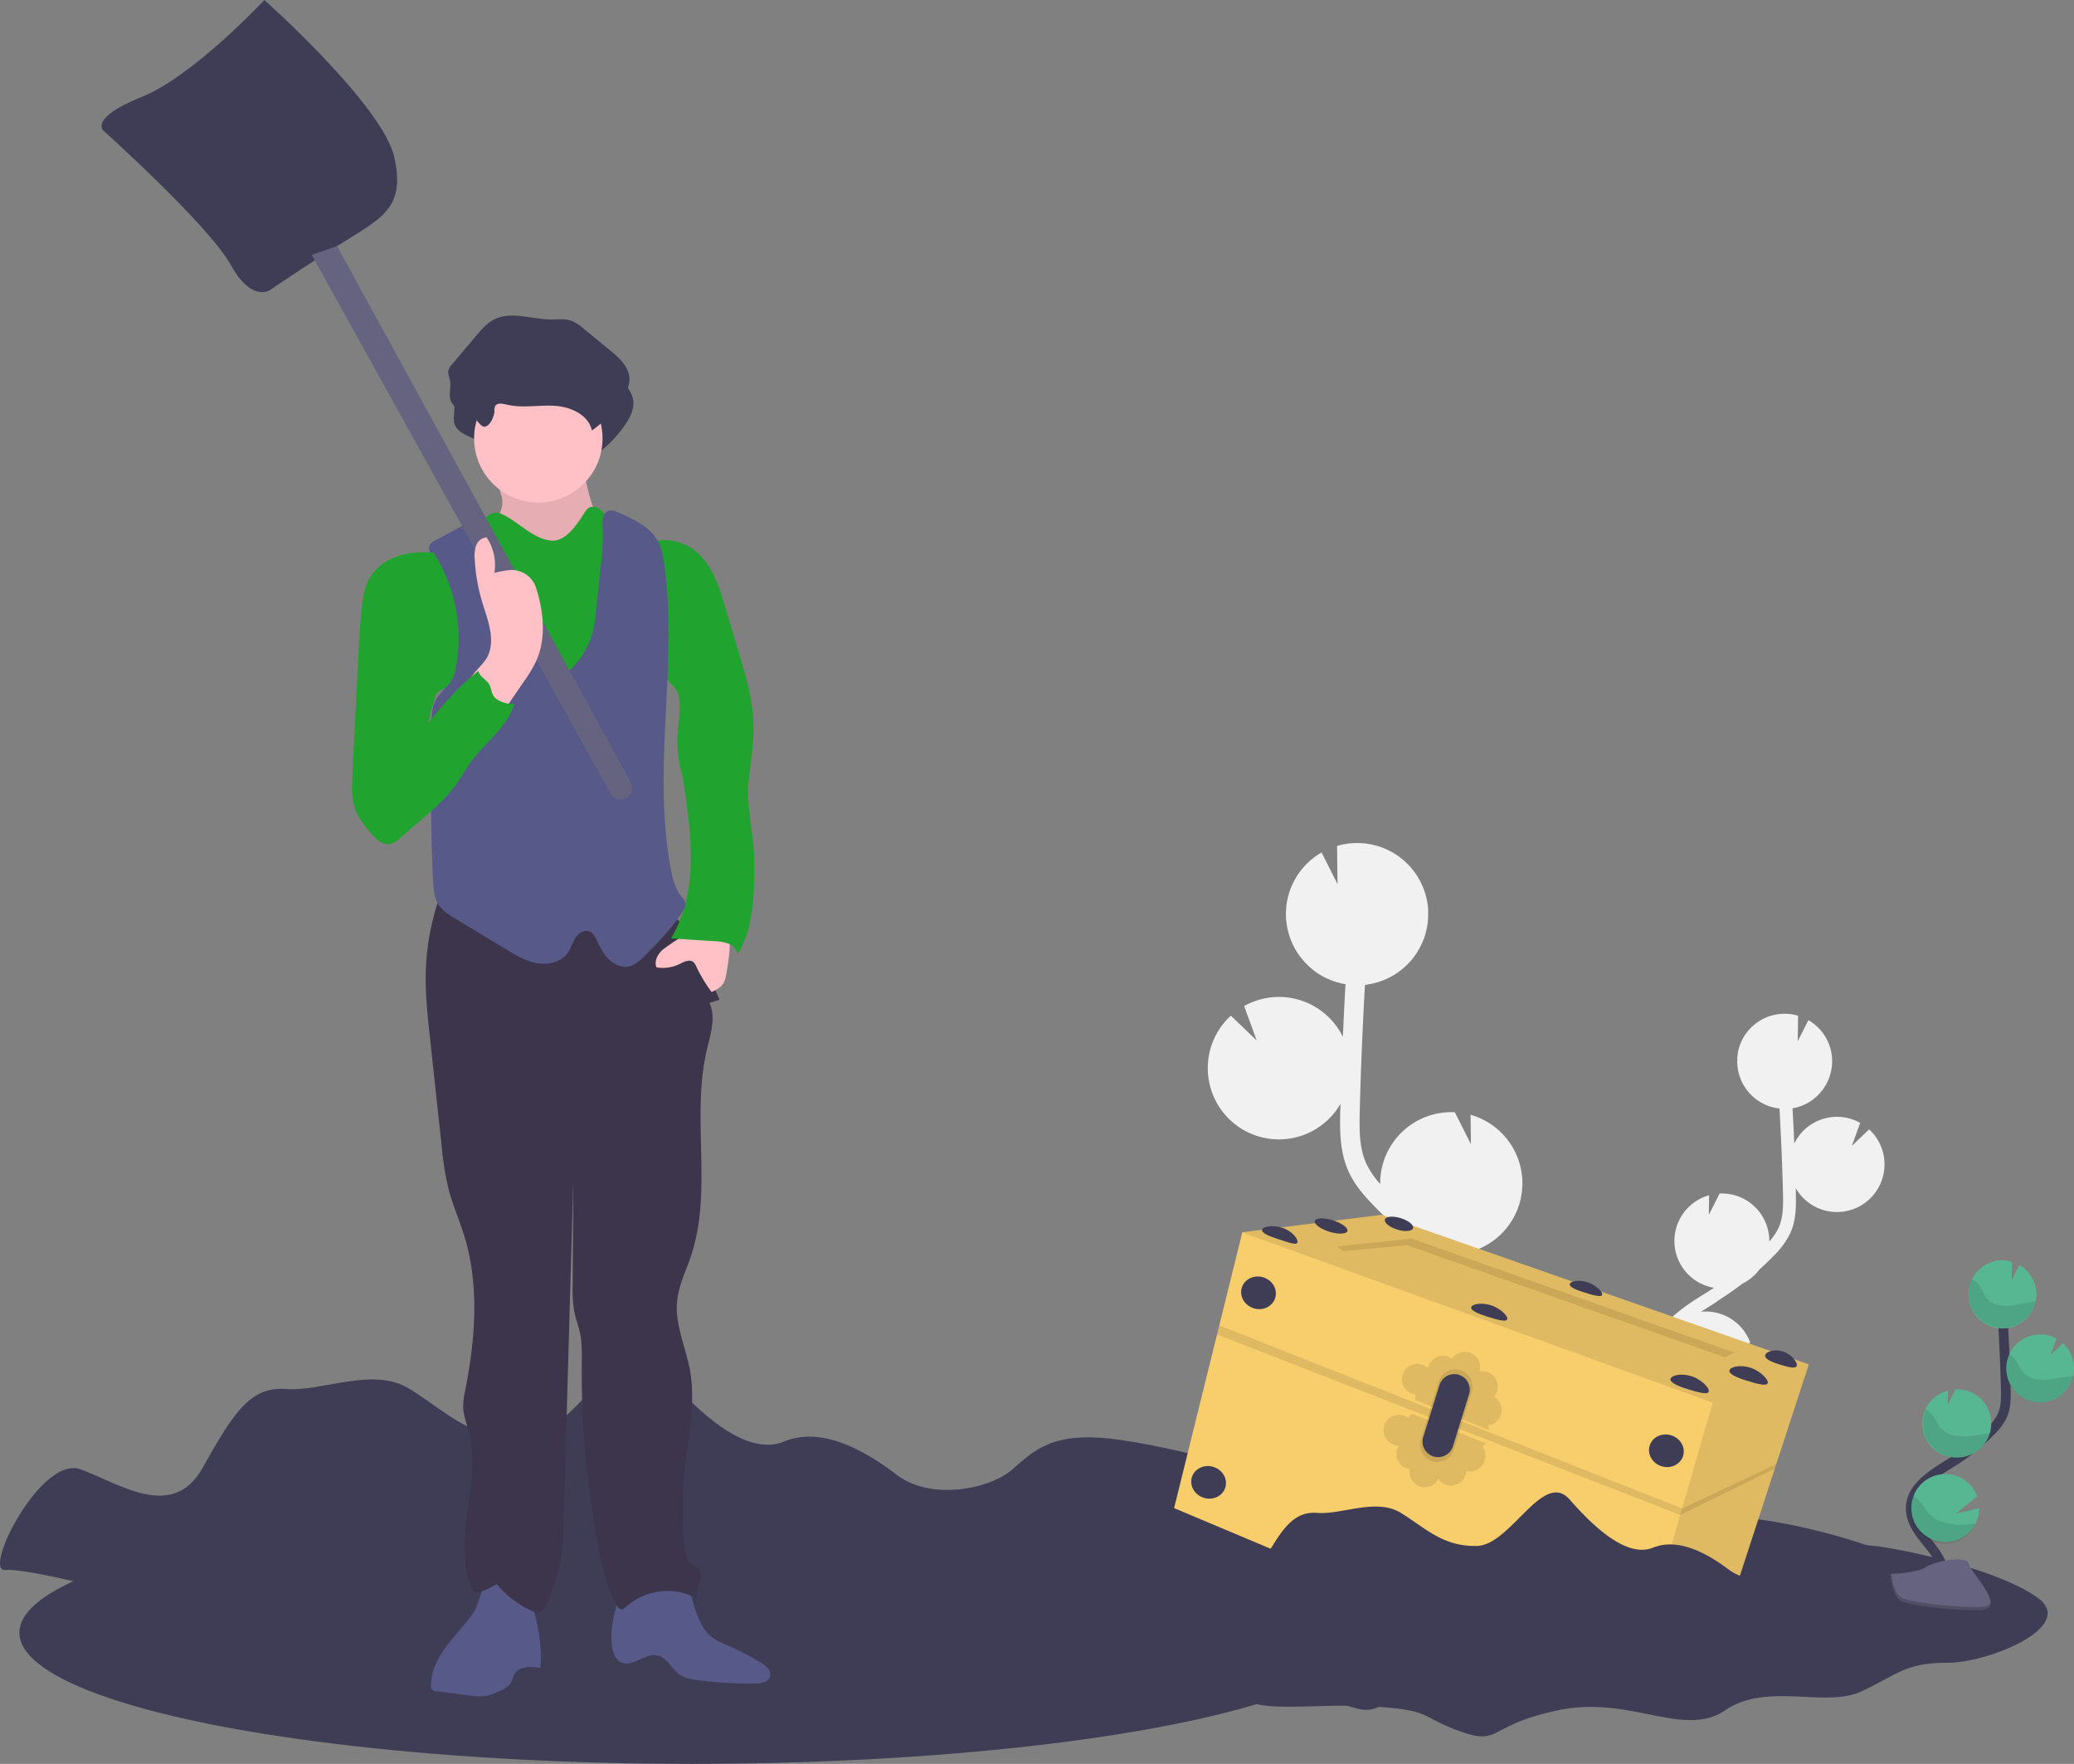 <svg data-name="Layer 1" xmlns="http://www.w3.org/2000/svg" width="853.78" height="726"><rect width="100%" height="100%" fill="#808080" stroke="none"/><ellipse cx="284.98" cy="672" rx="277" ry="54" fill="#3f3d56"/><path d="M63.25 659S11.89 645.19 2.2 646.21s14.68-47.36 30.91-41.46 37.87 21.42 50.24-.5 19.31-33.72 34.38-32.54 35.94-9.43 51 0 25.64 21.06 46.44 20.56 40.52-47.69 56.72-28.81 35.63 36.15 50.86 29.87 32.61 3.16 46.52 13.78 38.26 5.9 47.53-2.36 16.24-14.16 35.94-13 82.31 15.34 105.5 33-30.14 40.12-55.65 40.12-30.14 7.08-52.17 17.7-58-5.9-83.47 11.8-58-9.44-102 0-34.78 22.41-60.29 13-16.23-13-53.33-15.34-77.67 5.9-81.15-9.44-26.64-18.88-40.56-23.6 33.63.01 33.63.01z" fill="#3f3d56"/><path d="M702.97 531.72l2-1.28.59-.38a19.55 19.55 0 0 1-2-38.1l-.1 8.06 4.43-8.77a19.56 19.56 0 0 1 20.45 18.63v1.11a23.3 23.3 0 0 0 3.86-5.7c1.88-4.19 1.91-8.92 1.77-14.68-.3-11.4-.79-22.89-1.43-34.35a19.54 19.54 0 0 1-17.37-18.51 17.38 17.38 0 0 1 0-1.77v-.44c0-.57.09-1.13.18-1.69a2.56 2.56 0 0 1 0-.27c.07-.47.17-.93.28-1.39 0-.17.09-.34.13-.51.14-.5.29-1 .47-1.48.06-.16.12-.31.19-.47.14-.36.29-.71.45-1.06.08-.18.16-.37.25-.55l.07-.14a19.57 19.57 0 0 1 23-9.92l-.13 10.49 4.38-8.66a19.53 19.53 0 0 1 9.76 16 19.17 19.17 0 0 1-.43 5.05c0 .14-.08.27-.11.41s-.13.52-.2.77-.19.65-.3 1-.16.48-.25.72-.29.68-.44 1c-.09.19-.17.39-.26.59-.25.5-.52 1-.81 1.48-.1.17-.22.33-.32.49-.21.32-.42.65-.65 1s-.29.38-.44.56-.43.54-.66.8-.33.36-.5.54-.48.5-.74.74l-.51.48-.89.74-.46.36c-.47.34-.94.66-1.44 1l-.28.16a14.09 14.09 0 0 1-1.27.69l-.56.25c-.35.16-.71.32-1.08.45l-.64.23c-.36.13-.72.24-1.09.34l-.66.17c-.4.1-.81.18-1.22.25h-.08q.4 7.26.72 14.51a19.54 19.54 0 0 1 27.14-8.49l-3.45 9.48 7.11-6.83a19.49 19.49 0 0 1 6.32 13.5 19.21 19.21 0 0 1-.5 5.39 19.55 19.55 0 0 1-36 5.33v1.47c.13 5.08.29 11.4-2.24 17a34.54 34.54 0 0 1-7.2 9.72c-1.78 1.81-3.62 3.56-5.5 5.26a19.66 19.66 0 0 1-7.07 5.87q-4.65 3.58-9.62 6.71l-1.73 1.26c-1.86 1.16-3.77 2.34-5.64 3.57l1-.08a19.56 19.56 0 0 1 19.25 12.73l-12.22 10 13.45-3.12a19.59 19.59 0 0 1-28 17.62c.31.37.61.75.91 1.13l1.78 2.22c8 10.08 10.17 19.64 6.23 26.93l-4.79-2.59c3.83-7.1-1.93-16.18-5.71-21-.57-.73-1.16-1.46-1.75-2.19-5.08-6.31-10.84-13.47-10.7-22.25.1-13.24 12.95-21.2 23.27-27.59zm-96.65-13.33l-3.07-1.92c-.3-.18-.59-.37-.88-.56a29.29 29.29 0 0 0 3-57.06l.15 12.07-6.63-13.13h-.08a29.29 29.29 0 0 0-30.62 27.9v1.66a35 35 0 0 1-5.79-8.55c-2.81-6.26-2.86-13.35-2.64-22 .44-17.08 1.18-34.29 2.14-51.44a29.27 29.27 0 0 0 26-27.71v-3.32c-.06-.85-.14-1.69-.27-2.52 0-.14 0-.27-.07-.41-.12-.7-.27-1.39-.44-2.08-.06-.26-.12-.51-.19-.77-.21-.75-.43-1.48-.7-2.21-.08-.24-.18-.47-.28-.71-.21-.54-.43-1.06-.67-1.58-.13-.28-.25-.55-.38-.82a2 2 0 0 1-.1-.21 29.27 29.27 0 0 0-24.75-16 29.61 29.61 0 0 0-9.64 1.16l.19 15.71-6.55-13a29.11 29.11 0 0 0-14 31.56c0 .2.11.4.16.61.09.39.19.77.29 1.15s.3 1 .46 1.45.24.72.38 1.07c.19.52.42 1 .65 1.53.13.3.25.6.39.89.37.75.77 1.49 1.21 2.21.15.26.32.5.48.74.32.49.63 1 1 1.44.21.29.44.56.66.84s.65.81 1 1.2l.74.81q.54.57 1.11 1.11l.77.71c.43.38.88.75 1.34 1.1.23.18.45.37.69.55.69.51 1.4 1 2.14 1.44.14.09.29.16.43.24.62.36 1.25.71 1.89 1l.85.38c.53.24 1.06.47 1.61.67.32.13.64.24 1 .35.54.18 1.09.35 1.64.5l1 .26c.61.14 1.22.26 1.83.37h.12q-.62 10.86-1.08 21.72a29.27 29.27 0 0 0-40.65-12.7l5.18 14.18-10.65-10.22a29.13 29.13 0 0 0-9.46 20.22 28.75 28.75 0 0 0 .74 8.07 29.27 29.27 0 0 0 53.85 8c0 .74 0 1.48-.07 2.21-.19 7.61-.44 17.07 3.35 25.52 2.57 5.73 6.71 10.37 10.79 14.54q4 4.08 8.24 7.88a29.31 29.31 0 0 0 10.57 8.8q7 5.35 14.42 10l3.1 1.92c2.78 1.73 5.64 3.51 8.44 5.35-.49 0-1-.1-1.48-.12a29.28 29.28 0 0 0-28.83 19.06l18.29 14.89-20.13-4.66a29.32 29.32 0 0 0 42 26.38c-.46.56-.91 1.12-1.36 1.69-.9 1.12-1.8 2.23-2.67 3.33-11.91 15.09-15.22 29.4-9.33 40.32l7.18-3.87c-5.74-10.63 2.89-24.23 8.55-31.39.85-1.09 1.73-2.18 2.62-3.28 7.61-9.45 16.23-20.17 16-33.31-.49-19.71-19.72-31.6-35.18-41.21z" fill="#f1f1f1"/><path d="M457.97 669.56s-34.61-9.16-41.13-8.49 9.89-31.34 20.82-27.44 25.52 14.18 33.85-.33 13-22.32 23.17-21.54 24.21-6.25 34.36 0 17.27 13.94 31.29 13.61 27.29-31.57 38.22-19.08 24 23.94 34.26 19.78 22 2.09 31.35 9.12 25.77 3.91 32-1.56 10.94-9.37 24.22-8.59 55.45 10.15 71.07 21.87-20.31 26.55-37.49 26.55-20.31 4.69-35.15 11.72-39.05-3.91-56.23 7.81-39.05-6.25-68.73 0-23.43 14.84-40.62 8.59-10.93-8.59-35.92-10.15-52.33 3.9-54.68-6.25-18-12.5-27.33-15.62 22.67 0 22.67 0z" fill="#3f3d56"/><path fill="#f8ce6d" d="M744.61 561.58l-13.4 41.07-.58 1.79-22.43 68.76-38.4 25.95-186.47-78.41L501 549.28l.94-3.76 9.46-38.25.02-.09 57.4-7.18 175.79 61.58z"/><path opacity=".1" d="M744.61 561.58L708.2 673.2l-38.4 25.95 35.25-121.81-193.65-70.07.02-.09 57.4-7.18 175.79 61.58z"/><path opacity=".1" d="M553.24 514.93l-3.09-1.88 30.98-3.25 132.72 46.92-3.74 1.96-130.93-46.17-25.94 2.42zm177.97 87.72l-38.76 18.23-190.51-75.36-.94 3.76 190.68 74.28 38.95-19.12"/><ellipse cx="691.21" cy="619.15" rx="6.67" ry="7.2" transform="rotate(-72.75 545.561 693.158)" fill="#3f3d56"/><ellipse cx="859.13" cy="684.17" rx="6.67" ry="7.2" transform="rotate(-72.75 713.473 758.182)" fill="#3f3d56"/><ellipse cx="832.58" cy="764.93" rx="6.67" ry="7.2" transform="rotate(-72.75 686.92 838.924)" fill="#3f3d56"/><ellipse cx="670.66" cy="697.17" rx="6.67" ry="7.2" transform="rotate(-72.75 525.01 771.17)" fill="#3f3d56"/><path d="M534.11 511.38c-.4 1.3-3.61 0-7.69-1.28s-7.26-2.68-6.86-4 4.24-2 8.32-.73 6.64 4.71 6.23 6.01z" fill="#3f3d56"/><ellipse cx="721.08" cy="591.65" rx="2.46" ry="7.02" transform="rotate(-72.75 575.433 665.654)" fill="#3f3d56"/><path d="M620.47 543c-.4 1.3-4.41.1-8.3-1.11s-6.92-2.56-6.52-3.86 4.09-2 8-.83 7.24 4.48 6.82 5.8zm82.96 29.79c-.45 1.46-4.71.19-8.84-1.09s-7.34-2.75-6.89-4.21 4.4-2.35 8.53-1.07 7.66 4.91 7.2 6.37zm24.26-3.5c-.46 1.46-4.71.19-8.84-1.09s-7.35-2.75-6.89-4.21 4.4-2.35 8.53-1.07 7.65 4.91 7.2 6.37zm11.96-7.13c-.46 1.46-4 .42-7.38-.64s-6-2.34-5.59-3.8 3.82-2.54 7.23-1.48 6.19 4.46 5.74 5.92zm-80.11-29.22c-.36 1.16-4 .09-7.46-1s-6.23-2.31-5.86-3.47 3.67-1.83 7.17-.75 6.5 4.05 6.15 5.22z" fill="#3f3d56"/><ellipse cx="749.03" cy="590.77" rx="2.46" ry="6.06" transform="rotate(-72.75 603.38 664.774)" fill="#3f3d56"/><path d="M617.89 582.25a6.32 6.32 0 0 0-2.9-7.36 6.43 6.43 0 0 0 1.31-2.33 6.32 6.32 0 0 0-7.24-8.08 6.32 6.32 0 0 0-11.34-5.25 6.32 6.32 0 0 0-9.74 3.25c0 .14-.07.27-.1.4l-.22.11a6.32 6.32 0 1 0-6.11 10.73 5.65 5.65 0 0 0 1 .22l.08 2.32 30.26 12.37-.2-2a6.34 6.34 0 0 0 5.2-4.38zm-7.07 19.86a6.33 6.33 0 0 1-7.2 3.29 6.18 6.18 0 0 1-.67 2.58 6.32 6.32 0 0 1-8.49 2.81 6.43 6.43 0 0 1-2.33-2 6.32 6.32 0 0 1-11.8-4.09 6.42 6.42 0 0 1-2-.62 6.32 6.32 0 0 1-2.81-8.48l.2-.37-.08-.23a6.25 6.25 0 0 1-2.63-.67 6.35 6.35 0 0 1 5.74-11.33 6.59 6.59 0 0 1 .85.51l1.66-1.61 30.44 12.17-1.53 1.3a6.32 6.32 0 0 1 .65 6.74z" opacity=".1"/><path d="M592.24 568.64l-7.35 23.82a7.16 7.16 0 0 0 4.33 8.83 7.15 7.15 0 0 0 9.32-4.58l7.35-23.83a7.14 7.14 0 0 0-5.08-9 7.14 7.14 0 0 0-8.57 4.76z" opacity=".1"/><path d="M592.56 570.09l-6.67 21.36a6.4 6.4 0 0 0 3.89 7.91 6.41 6.41 0 0 0 8.35-4.11l6.63-21.37a6.42 6.42 0 0 0-4.56-8.12 6.42 6.42 0 0 0-7.64 4.33zm-86.95 110.4s-34.61-9.16-41.13-8.48 9.89-31.35 20.82-27.44 25.52 14.17 33.85-.34 13-22.31 23.17-21.53 24.21-6.25 34.36 0 17.27 13.93 31.29 13.6 27.29-31.57 38.23-19.07 24 23.93 34.26 19.78 22 2.09 31.34 9.12 25.78 3.9 32-1.56 10.93-9.38 24.21-8.6 55.45 10.16 71.07 21.87-20.3 26.56-37.49 26.56-20.3 4.68-35.14 11.71-39.06-3.9-56.24 7.81-39.05-6.24-68.73 0-23.43 14.84-40.61 8.6-10.94-8.6-35.93-10.16-52.33 3.91-54.67-6.25-17.95-12.49-27.33-15.62 22.67 0 22.67 0z" fill="#3f3d56"/><path d="M799.38 654.17c3-5.51-.4-12.27-4.28-17.18s-8.62-10-8.52-16.29c.15-9 9.7-14.31 17.33-19.09a84 84 0 0 0 15.56-12.51 22.61 22.61 0 0 0 4.78-6.4c1.58-3.52 1.54-7.52 1.44-11.37q-.49-19.26-1.91-38.49" fill="none" stroke="#3f3d56" stroke-miterlimit="10" stroke-width="4"/><path d="M838.29 532.14a14 14 0 0 0-7-11.5l-3.14 6.22.1-7.53a14.19 14.19 0 0 0-4.63-.56 14 14 0 1 0 14.68 13.37zm-25.03 94.99a14 14 0 1 1 .68-11.3l-8.77 7.17 9.65-2.23a14 14 0 0 1-1.56 6.36zm-6.93-27.25a14 14 0 0 1-4.44-27.53l-.07 5.78 3.17-6.29a14 14 0 0 1 14.7 13.36 13.84 13.84 0 0 1-.6 4.79 14 14 0 0 1-12.76 9.89zm34.07-22.67a14 14 0 1 1 6.21-26.27l-2.48 6.8 5.1-4.9a14 14 0 0 1 4.53 9.69 13.79 13.79 0 0 1-.35 3.87 14 14 0 0 1-13.01 10.81z" fill="#57b793"/><path d="M836.4 535.88c-3.24.35-6.39 1.36-9.64 1.56s-6.82-.57-8.87-3.1c-1.11-1.36-1.67-3.08-2.6-4.57a10 10 0 0 0-3.54-3.33 14 14 0 1 0 26.24 9.32q-.79.03-1.59.12zm4 41.33a14.05 14.05 0 0 1-13.35-20 10.37 10.37 0 0 1 2.84 2.79c1 1.51 1.61 3.26 2.79 4.64 2.18 2.57 5.91 3.41 9.3 3.26s6.66-1.12 10-1.43c.47 0 1-.07 1.42-.08a14 14 0 0 1-13 10.82zm-34.07 22.67a14 14 0 0 1-13.44-19.76 11.32 11.32 0 0 1 3 2.85c1.09 1.54 1.77 3.32 3 4.74 2.37 2.63 6.35 3.56 9.94 3.48s6.82-.93 10.27-1.2a14 14 0 0 1-12.77 9.89zm6.93 27.25a14.013 14.013 0 0 1-25.58-11.45 14 14 0 0 1 3.07 2.75c1.34 1.62 2.22 3.47 3.76 5 2.87 2.82 7.5 4 11.63 4.09a60 60 0 0 0 7.12-.39z" opacity=".1"/><path d="M778.21 647.82s11.08-.34 14.42-2.72 17-5.21 17.87-1.4 16.64 19 4.14 19.06-29.06-1.94-32.39-4-4.04-10.94-4.04-10.94z" fill="#656380"/><path d="M814.89 661.44c-12.51.1-29.06-2-32.39-4-2.54-1.55-3.55-7.09-3.89-9.65h-.37s.7 8.94 4 11 19.88 4.07 32.39 4c3.61 0 4.85-1.31 4.79-3.21-.53 1.12-1.87 1.83-4.53 1.86z" opacity=".2"/><path d="M205.2 179.18a4.51 4.51 0 0 1 .31-2.14c.81-1.44 2.93-1.05 4.53-.64 6.44 1.62 13.22.15 19.84.53s14.09 3.69 15.42 10.19a48.25 48.25 0 0 0 12.23-12.57c1.84-2.75 3.44-5.9 3.19-9.2-.36-4.76-4.35-8.32-8.05-11.34l-11-9a16.51 16.51 0 0 0-4.94-3.14c-2.54-.87-5.32-.46-8-.46-8 0-16.57-3.64-23.71 0-3 1.53-5.22 4.15-7.38 6.71l-9.84 11.65a6.13 6.13 0 0 0-1.57 2.67c-.28 1.42.45 2.82.7 4.25.47 2.6-.66 5.37.21 7.87 1.43 4.15 6.46 4.74 9.54 7.11 1.15.89 2.95 3.89 4.31 3.86 2.44-.03 4.14-4.44 4.21-6.35z" fill="#3f3d56"/><path d="M206.82 207c-.11 3.24-2 6.12-3.82 8.81-2.43 3.58-5 7.3-8.84 9.3a84.94 84.94 0 0 0 62.78 6.62c3.37-1 7.35-3.08 7.15-6.59-4-1.09-8.14-2.22-11.54-4.63-4.06-2.88-6.74-7.36-8.47-12s-2.61-9.6-3.82-14.43a2.72 2.72 0 0 0-.62-1.34 2.76 2.76 0 0 0-1.9-.5l-13.32-.24c-5.47 0-11.41-.13-16.49 2.19-6.32 2.9-.93 7.43-1.11 12.81z" fill="#ffc0c6"/><path d="M206.82 207c-.11 3.24-2 6.12-3.82 8.81-2.43 3.58-5 7.3-8.84 9.3a84.94 84.94 0 0 0 62.78 6.62c3.37-1 7.35-3.08 7.15-6.59-4-1.09-8.14-2.22-11.54-4.63-4.06-2.88-6.74-7.36-8.47-12s-2.61-9.6-3.82-14.43a2.72 2.72 0 0 0-.62-1.34 2.76 2.76 0 0 0-1.9-.5l-13.32-.24c-5.47 0-11.41-.13-16.49 2.19-6.32 2.9-.93 7.43-1.11 12.81z" opacity=".1"/><path d="M195.23 663.24c-3.28 5-7.57 9.23-11.17 14s-6.61 10.33-6.65 16.3a2.58 2.58 0 0 0 .69 2.1 2.7 2.7 0 0 0 1.37.43l13.9 1.78a23.29 23.29 0 0 0 6.4.22 22.7 22.7 0 0 0 6.56-2.39 9.05 9.05 0 0 0 3.94-3c.67-1.1.85-2.45 1.49-3.57 1.93-3.39 6.79-3.24 10.65-2.65 1.11-10.31-1.74-20.59-4.57-30.57a4 4 0 0 0-.77-1.68 4 4 0 0 0-1.81-1c-3.33-1.09-11.38-5.36-14.18-3.36-2.05 1.48-4.19 10.74-5.85 13.39zm67.02 20.33c2.67-1.25 5.52-2.86 8.4-2.2 4.06.91 5.87 5.71 9.32 8 2.12 1.43 4.74 1.85 7.27 2.18a169.42 169.42 0 0 0 23.5 1.39c2.51 0 5.67-.6 6.28-3s-1.7-4.31-3.75-5.56a110 110 0 0 0-13.88-7.21 27.83 27.83 0 0 1-6.62-3.52c-3.43-2.77-5.1-7.11-6.63-11.24-1.23-3.32-2.36-10.49-4.88-13-2.76-2.71-6.47-.91-9.93-.15-5.38 1.18-11.68 2-15.14 6.83-5.06 7.07-8.95 34.43 6.06 27.48z" fill="#575a88"/><path d="M182.74 364.46a101.94 101.94 0 0 0-7.46 35.54c-.24 9.11.74 18.19 1.73 27.25q2.37 22 4.76 44a124.13 124.13 0 0 0 2.87 18.11c1.73 6.65 4.54 13 6.55 19.54 6.22 20.38 4.45 42.36.34 63.27a31.61 31.61 0 0 0-.86 7c.12 3.53 1.48 6.89 2.36 10.31 5.38 20.85-7 44 1.08 64a3.17 3.17 0 0 0 1.27 1.75 3.22 3.22 0 0 0 2.52-.11 34.09 34.09 0 0 0 6.59-3.12 40.21 40.21 0 0 0 16.34 11.83c4.74-1.17 5.63-6.93 7.18-11.56a79 79 0 0 0 2.88-10.07 80.15 80.15 0 0 0 1.05-12.68l4.1-144.35-.3 44.05a52 52 0 0 0 .67 10.66c.6 2.93 1.7 5.74 2.33 8.67.89 4.19.78 8.53.74 12.82a376.79 376.79 0 0 0 6.95 75.82c1.6 8.18 3.52 16.44 7.61 23.69a2.61 2.61 0 0 0 1.49 1.46c.87.19 1.67-.5 2.33-1.11a25.49 25.49 0 0 1 29.27-3.18c-.88-4.24 3.16-9.17.27-12.39-.83-.93-2.07-1.38-3-2.19-1.84-1.57-2.28-4.21-2.54-6.62a153.34 153.34 0 0 1 0-32.27c1.41-13.41 4.58-26.93 2.24-40.2-1.7-9.63-6.28-19-5.37-28.69.6-6.5 3.62-12.49 5.7-18.68 9.08-27.06 0-57.22 6.57-85 1.51-6.38 3.79-13.28 1.05-19.23l4.17-1.27-8.66-19.77c-1.84-4.21-3.76-8.54-7-11.78-5.44-5.41-13.57-6.86-21.16-8l-61.74-9.63c-5.47-.89-12.85-2.95-14.92 2.13z" fill="#3c354c"/><circle cx="221.61" cy="180.43" r="26.43" fill="#ffc0c6"/><path d="M207.2 211.9a6.14 6.14 0 0 0-4.26-.75 7.28 7.28 0 0 0-2 1.09l-12.5 8.76a19.33 19.33 0 0 0-4.73 4.14c-2.14 2.91-2.48 6.78-2.2 10.38.62 8.12 3.9 15.78 5.68 23.72s1.78 17-3.34 23.36a12.38 12.38 0 0 0-2.18 3.09 9 9 0 0 0-.41 3 81.82 81.82 0 0 0 .24 11.4c.56 4.89 2 9.64 2.78 14.49 1.37 8.26 1 16.73 2.06 25a4 4 0 0 0 4 4.34 117.77 117.77 0 0 0 18.67 1.23c7.23 0 14.45-.4 21.67-.78l32.86-1.73a3.24 3.24 0 0 0 3.65-3.35c2.88-13.82 5.78-27.89 4.42-41.93-.88-9.07-3.52-17.86-6-26.62-2-7.1-3.92-14.55-2.42-21.78 1-4.77 3.43-9.18 4.06-14a16.51 16.51 0 0 0-4.52-13.9c-3.68-3.53-9.05-4.87-12.72-8.41a28.93 28.93 0 0 0-3.28-3.18 4.1 4.1 0 0 0-4.31-.5 5.55 5.55 0 0 0-1.64 1.83c-3.2 4.86-8 12.87-14.75 11.61-7.3-1.31-12.4-7.41-18.83-10.51z" fill="#21a32f"/><path d="M273.24 390.58c-2.34 1.75-4.08 4.86-3 7.57a15.27 15.27 0 0 0 9.36-1.3c1.87-.91 4.2-2.19 5.82-.87a4.93 4.93 0 0 1 1.19 1.8 60.82 60.82 0 0 0 6.34 10.53c1.78-.84 3.65-1.76 4.72-3.41a9.87 9.87 0 0 0 1.23-3.65 97 97 0 0 0 1.39-9.73c.21-2.37.25-5-1.37-6.76-6.95-7.5-19.91 1.51-25.68 5.82z" fill="#ffc0c6"/><path d="M203.55 169.26a4.48 4.48 0 0 1 .31-2.13c.81-1.44 2.93-1 4.53-.65 6.44 1.63 13.22.16 19.84.54s14.09 3.69 15.42 10.19a48.41 48.41 0 0 0 12.24-12.57c1.84-2.75 3.44-5.9 3.19-9.2-.36-4.76-4.35-8.32-8.05-11.34l-11-9a16.48 16.48 0 0 0-4.94-3.13c-2.54-.87-5.32-.46-8-.46-8 0-16.57-3.64-23.71 0-3 1.54-5.22 4.16-7.39 6.72l-9.83 11.65a6.21 6.21 0 0 0-1.58 2.66c-.28 1.42.45 2.83.71 4.25.46 2.6-.66 5.38.2 7.88 1.43 4.15 6.47 4.73 9.55 7.11 1.15.89 2.94 3.89 4.31 3.85 2.43-.04 4.13-4.45 4.2-6.37z" fill="#3f3d56"/><path d="M268.82 222.87a20.5 20.5 0 0 1 16.24 3c7.56 5.18 10.67 14.64 13.3 23.42l5.89 19.69c2.58 8.63 5.18 17.34 5.78 26.33.55 8.17-.57 16.35-1.69 24.46-1.55 11.23 2.1 23.54 2.15 34.87 0 13-.08 26.79-6.7 38a6.34 6.34 0 0 0-4-4.27 18.65 18.65 0 0 0-5.95-1l-17.6-1.13a54.27 54.27 0 0 0 3.86-7.93c6.75-17.34 4.16-36.72 1.47-55.12a38 38 0 0 0-1-5.2 49.58 49.58 0 0 1-1.19-20.15 47 47 0 0 0 .31-9.18 10.26 10.26 0 0 0-.81-3.76 11.82 11.82 0 0 0-1.94-2.68l-3.56-4c-.29-12.1-2.19-24.29-4.07-36.25a81.41 81.41 0 0 1-.49-19.1z" fill="#21a32f"/><path d="M234.24 276.3a84.94 84.94 0 0 1-31.84-53.93c-.58-3.79-2.09-8.74-5.92-8.61a7.55 7.55 0 0 0-3.26 1.14l-13.88 7.44a5.23 5.23 0 0 0-2.42 2c-.91 1.78.38 3.83 1.49 5.49 7.47 11.3 8 25.65 8.3 39.19.09 4 .12 8.21-1.81 11.71-1.57 2.83-4.3 4.91-5.74 7.82-1.35 2.73-1.41 5.89-1.45 8.94-.28 21.76-.56 43.55.58 65.29.17 3.28.43 6.72 2.18 9.5 1.63 2.57 4.32 4.23 6.92 5.8l21.05 12.72c4 2.43 8.16 4.9 12.79 5.68s9.92-.54 12.58-4.41c1.29-1.88 1.86-4.17 3.1-6.08s3.61-3.46 5.72-2.61c1.5.6 2.32 2.17 3 3.62 1.34 2.77 2.74 5.61 4.93 7.78s5.36 3.63 8.37 3c2.6-.57 4.63-2.54 6.5-4.42 5.78-5.79 11.62-11.66 15.87-18.67a4.5 4.5 0 0 0 .9-2.83 5.7 5.7 0 0 0-1.55-2.6c-2.66-3.26-3.71-7.53-4.5-11.67-7.91-41.6 3.26-84.84-2.89-126.74-.7-4.8-2.24-9.21-5.84-12.46s-8.08-5.32-12.49-7.34c-1.45-.66-3.11-1.34-4.59-.74-2.45 1-2.46 4.37-2.28 7a91.71 91.71 0 0 1-.8 16.13l-2.15 19.79a38.24 38.24 0 0 1-1.68 8.9 35.84 35.84 0 0 1-9.19 14.17z" fill="#575a88"/><path d="M111.63 119.07s-7.63 6.2-16.64-10.06-52.52-55.34-52.52-55.34-5.63-5.15 15.76-13.73S108.83 0 108.83 0s48.74 43.33 53.51 64.79-5.67 25.1-23.59 36.5-27.12 17.78-27.12 17.78z" fill="#3f3d56"/><path d="M251.32 326.59l-123-221.67 10.44-3.63L259.68 322a4.79 4.79 0 0 1-2 6.54 4.77 4.77 0 0 1-6.36-1.95z" fill="#656380"/><path d="M200.81 270c3.22-6.89-.08-14.84-2.28-22.12a74.74 74.74 0 0 1-3.11-17.8 13 13 0 0 1 .62-5.63 5 5 0 0 1 4.28-3.27 20.53 20.53 0 0 1 3.21 14.62 49.22 49.22 0 0 1 5.66-1.11A10.59 10.59 0 0 1 220.7 242c3.17 10.16 4.25 21-.17 30.5a58 58 0 0 1-4.89 8.05L206 294.63c-.66 1-1.47 2-2.63 2.17s-2.37-.88-3.22-1.85c-2.93-3.31-8.13-8.13-7.56-12.69s6.3-8.21 8.22-12.26z" fill="#ffc0c6"/><path d="M178.53 227.53c-9.79-1.11-21 1.54-26.12 10-2.57 4.27-3.21 9.39-3.66 14.35-.63 6.95-1 13.92-1.35 20.88l-1.89 36.64c-.23 4.38-.45 8.77-.53 13.15a29.63 29.63 0 0 0 1.09 10.16c1.21 3.55 3.61 6.55 6 9.47s5.38 5.93 8.89 5.08a9.66 9.66 0 0 0 3.81-2.35l8-6.92c5.44-4.67 10.94-9.41 15.08-15.27 2-2.82 3.64-5.87 5.66-8.67 5.94-8.24 15.08-14.49 18.21-24.15-3-.16-7.36-1.15-8.74-3.81-.73-1.41-.83-3.09-1.64-4.44-1.23-2.06-4-3.18-4.41-5.54-7.86 6.33-14.44 13.68-20.72 21.57l2.55-9.91a6.3 6.3 0 0 1 1.13-2.57 11.33 11.33 0 0 1 3-1.89c3.11-1.88 4.29-5.77 4.92-9.35a65.43 65.43 0 0 0-9.28-46.43z" fill="#21a32f"/></svg>